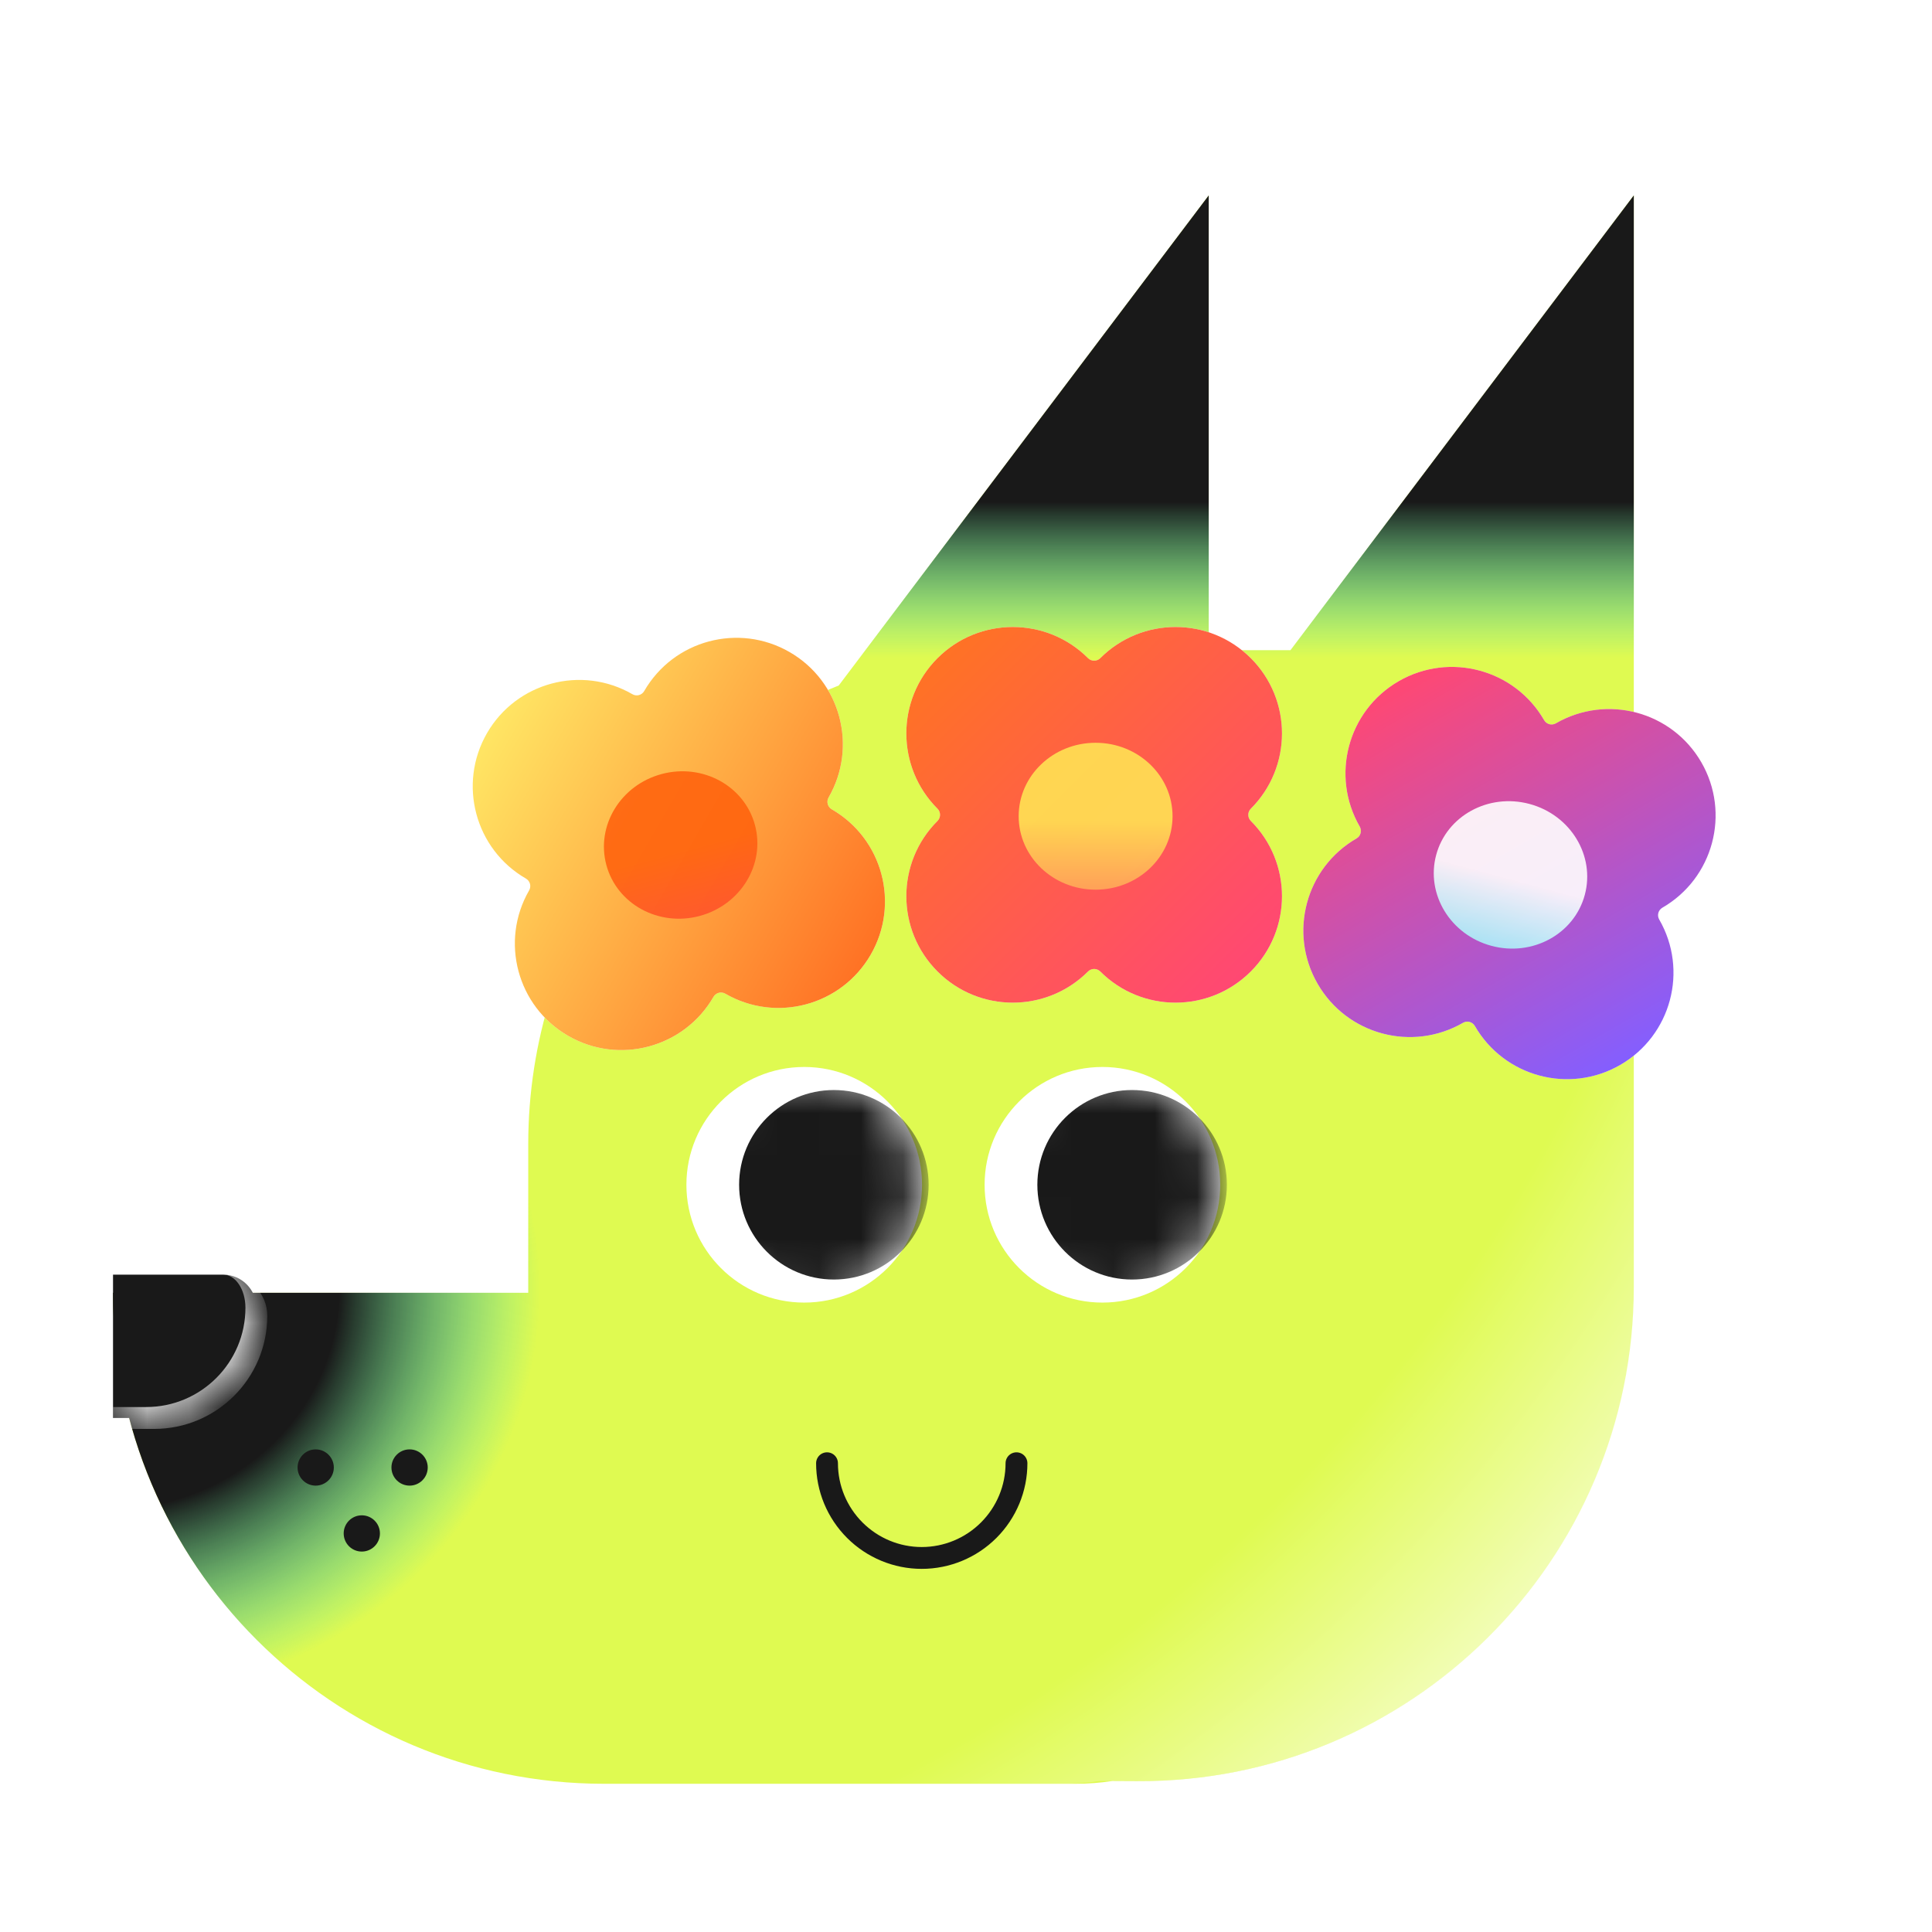<svg width="46" height="46" viewBox="0 0 46 46" fill="none" xmlns="http://www.w3.org/2000/svg">
<g filter="url(#filter0_d_2057_30387)">
<mask id="path-1-outside-1_2057_30387" maskUnits="userSpaceOnUse" x="1.691" y="1.653" width="41" height="42" fill="black">
<rect fill="white" x="1.691" y="1.653" width="41" height="42"/>
<path fill-rule="evenodd" clip-rule="evenodd" d="M28.779 15.054C29.06 15.146 29.328 15.288 29.569 15.48H30.726L38.9 4.653L38.9 15.48V16.949C39.554 17.105 40.145 17.52 40.508 18.148C41.208 19.36 40.792 20.91 39.58 21.61C39.482 21.667 39.448 21.792 39.505 21.891C40.138 22.988 39.858 24.363 38.9 25.132V30.639C38.9 37.163 33.593 42.442 27.069 42.408L26.482 42.405C26.195 42.449 25.901 42.471 25.601 42.471H14.381C7.925 42.471 2.691 37.237 2.691 30.781H12.577V28.975V27.249C12.577 26.204 12.713 25.19 12.969 24.226C12.203 23.433 12.02 22.2 12.598 21.198C12.655 21.1 12.621 20.974 12.523 20.917C11.311 20.217 10.896 18.667 11.595 17.455C12.064 16.644 12.912 16.19 13.786 16.187C14.218 16.186 14.656 16.296 15.058 16.527C15.091 16.546 15.127 16.555 15.162 16.555C15.233 16.554 15.301 16.517 15.338 16.452C15.808 15.639 16.66 15.184 17.536 15.184C17.966 15.184 18.402 15.294 18.801 15.524C19.192 15.75 19.5 16.064 19.714 16.427C19.799 16.39 19.884 16.355 19.97 16.321L28.779 4.653V15.054Z"/>
</mask>
<path fill-rule="evenodd" clip-rule="evenodd" d="M28.779 15.054C29.06 15.146 29.328 15.288 29.569 15.48H30.726L38.9 4.653L38.9 15.48V16.949C39.554 17.105 40.145 17.52 40.508 18.148C41.208 19.36 40.792 20.91 39.58 21.61C39.482 21.667 39.448 21.792 39.505 21.891C40.138 22.988 39.858 24.363 38.9 25.132V30.639C38.9 37.163 33.593 42.442 27.069 42.408L26.482 42.405C26.195 42.449 25.901 42.471 25.601 42.471H14.381C7.925 42.471 2.691 37.237 2.691 30.781H12.577V28.975V27.249C12.577 26.204 12.713 25.19 12.969 24.226C12.203 23.433 12.02 22.2 12.598 21.198C12.655 21.1 12.621 20.974 12.523 20.917C11.311 20.217 10.896 18.667 11.595 17.455C12.064 16.644 12.912 16.19 13.786 16.187C14.218 16.186 14.656 16.296 15.058 16.527C15.091 16.546 15.127 16.555 15.162 16.555C15.233 16.554 15.301 16.517 15.338 16.452C15.808 15.639 16.66 15.184 17.536 15.184C17.966 15.184 18.402 15.294 18.801 15.524C19.192 15.75 19.5 16.064 19.714 16.427C19.799 16.39 19.884 16.355 19.97 16.321L28.779 4.653V15.054Z" fill="#DFFA51"/>
<path d="M29.569 15.48L28.954 16.25L29.224 16.465H29.569V15.48ZM28.779 15.054H27.794V15.768L28.473 15.99L28.779 15.054ZM30.726 15.48V16.465H31.216L31.512 16.074L30.726 15.48ZM38.9 4.653L39.885 4.653V1.714L38.114 4.06L38.9 4.653ZM38.9 15.48H39.885V15.48L38.9 15.48ZM38.9 16.949H37.915V17.727L38.671 17.907L38.9 16.949ZM40.508 18.148L39.655 18.64V18.64L40.508 18.148ZM39.58 21.61L40.072 22.463L40.072 22.463L39.58 21.61ZM39.505 21.891L38.652 22.383L38.652 22.383L39.505 21.891ZM38.9 25.132L38.283 24.364L37.915 24.66V25.132H38.9ZM27.069 42.408L27.064 43.393H27.064L27.069 42.408ZM26.482 42.405L26.487 41.42L26.411 41.42L26.335 41.431L26.482 42.405ZM2.691 30.781V29.796H1.706V30.781H2.691ZM12.577 30.781V31.765H13.562V30.781H12.577ZM12.969 24.226L13.921 24.478L14.063 23.941L13.677 23.541L12.969 24.226ZM12.598 21.198L13.451 21.69V21.69L12.598 21.198ZM12.523 20.917L12.031 21.77H12.031L12.523 20.917ZM11.595 17.455L10.742 16.963L11.595 17.455ZM13.786 16.187L13.789 17.172H13.789L13.786 16.187ZM15.058 16.527L14.565 17.38L14.565 17.38L15.058 16.527ZM15.162 16.555L15.172 17.54L15.173 17.54L15.162 16.555ZM15.338 16.452L14.485 15.96L14.485 15.96L15.338 16.452ZM17.536 15.184L17.536 16.169H17.536L17.536 15.184ZM18.801 15.524L18.308 16.377L18.308 16.377L18.801 15.524ZM19.714 16.427L18.866 16.928L19.307 17.673L20.102 17.332L19.714 16.427ZM19.97 16.321L20.337 17.235L20.591 17.133L20.756 16.914L19.97 16.321ZM28.779 4.653H29.764V1.714L27.993 4.06L28.779 4.653ZM30.184 14.711C29.849 14.443 29.476 14.245 29.085 14.117L28.473 15.99C28.644 16.046 28.807 16.132 28.954 16.25L30.184 14.711ZM29.569 16.465H30.726V14.496H29.569V16.465ZM31.512 16.074L39.686 5.247L38.114 4.06L29.939 14.887L31.512 16.074ZM37.915 4.653L37.915 15.48L39.885 15.48L39.885 4.653L37.915 4.653ZM37.915 15.48V16.949H39.885V15.48H37.915ZM41.361 17.655C40.857 16.783 40.034 16.207 39.128 15.991L38.671 17.907C39.073 18.003 39.433 18.256 39.655 18.64L41.361 17.655ZM40.072 22.463C41.756 21.491 42.332 19.339 41.361 17.655L39.655 18.64C40.083 19.381 39.829 20.329 39.087 20.757L40.072 22.463ZM40.358 21.398C40.573 21.771 40.445 22.248 40.072 22.463L39.087 20.757C38.518 21.086 38.323 21.814 38.652 22.383L40.358 21.398ZM39.516 25.9C40.848 24.831 41.238 22.923 40.358 21.398L38.652 22.383C39.039 23.053 38.868 23.894 38.283 24.364L39.516 25.9ZM37.915 25.132V30.639H39.885V25.132H37.915ZM37.915 30.639C37.915 36.617 33.052 41.455 27.074 41.423L27.064 43.393C34.133 43.43 39.885 37.709 39.885 30.639H37.915ZM27.074 41.423L26.487 41.42L26.477 43.39L27.064 43.393L27.074 41.423ZM26.335 41.431C26.096 41.467 25.851 41.486 25.601 41.486V43.456C25.95 43.456 26.293 43.43 26.629 43.379L26.335 41.431ZM25.601 41.486H14.381V43.456H25.601V41.486ZM14.381 41.486C8.469 41.486 3.676 36.693 3.676 30.781H1.706C1.706 37.781 7.381 43.456 14.381 43.456V41.486ZM2.691 31.765H12.577V29.796H2.691V31.765ZM13.562 30.781V28.975H11.592V30.781H13.562ZM13.562 28.975V27.249H11.592V28.975H13.562ZM13.562 27.249C13.562 26.29 13.687 25.361 13.921 24.478L12.017 23.973C11.739 25.02 11.592 26.118 11.592 27.249H13.562ZM11.745 20.706C10.941 22.098 11.198 23.809 12.26 24.91L13.677 23.541C13.209 23.056 13.098 22.302 13.451 21.69L11.745 20.706ZM12.031 21.77C11.658 21.555 11.53 21.078 11.745 20.706L13.451 21.69C13.78 21.121 13.585 20.393 13.015 20.064L12.031 21.77ZM10.742 16.963C9.771 18.646 10.347 20.798 12.031 21.77L13.015 20.064C12.274 19.636 12.02 18.689 12.448 17.948L10.742 16.963ZM13.783 15.203C12.573 15.206 11.393 15.835 10.742 16.963L12.448 17.948C12.734 17.453 13.251 17.174 13.789 17.172L13.783 15.203ZM15.55 15.674C14.994 15.354 14.384 15.201 13.783 15.203L13.789 17.172C14.052 17.172 14.319 17.238 14.565 17.38L15.55 15.674ZM15.153 15.57C15.289 15.569 15.427 15.603 15.55 15.674L14.565 17.38C14.755 17.49 14.965 17.542 15.172 17.54L15.153 15.57ZM14.485 15.96C14.629 15.711 14.888 15.573 15.152 15.57L15.173 17.54C15.577 17.535 15.972 17.324 16.191 16.945L14.485 15.96ZM17.537 14.2C16.323 14.199 15.138 14.829 14.485 15.96L16.191 16.945C16.478 16.448 16.997 16.169 17.536 16.169L17.537 14.2ZM19.293 14.671C18.741 14.352 18.135 14.2 17.537 14.2L17.536 16.169C17.798 16.169 18.063 16.236 18.308 16.377L19.293 14.671ZM20.562 15.925C20.263 15.421 19.834 14.984 19.293 14.671L18.308 16.377C18.549 16.516 18.736 16.707 18.866 16.928L20.562 15.925ZM20.102 17.332C20.18 17.299 20.258 17.266 20.337 17.235L19.604 15.406C19.511 15.444 19.418 15.482 19.326 15.521L20.102 17.332ZM20.756 16.914L29.565 5.247L27.993 4.06L19.184 15.727L20.756 16.914ZM27.794 4.653V15.054H29.764V4.653H27.794Z" fill="white" mask="url(#path-1-outside-1_2057_30387)"/>
</g>
<path fill-rule="evenodd" clip-rule="evenodd" d="M28.779 15.48H30.726L38.9 4.653L38.9 15.48V30.64C38.9 37.163 33.593 42.442 27.069 42.408L26.482 42.405C26.195 42.449 25.901 42.471 25.601 42.471H14.381C7.925 42.471 2.691 37.237 2.691 30.781H12.577V28.975V27.249C12.577 22.296 15.637 18.057 19.97 16.321L28.779 4.653V15.48Z" fill="#DFFA51"/>
<path fill-rule="evenodd" clip-rule="evenodd" d="M28.779 15.48H30.726L38.9 4.653L38.9 15.48V30.64C38.9 37.163 33.593 42.442 27.069 42.408L26.482 42.405C26.195 42.449 25.901 42.471 25.601 42.471H14.381C7.925 42.471 2.691 37.237 2.691 30.781H12.577V28.975V27.249C12.577 22.296 15.637 18.057 19.97 16.321L28.779 4.653V15.48Z" fill="url(#paint0_linear_2057_30387)"/>
<path fill-rule="evenodd" clip-rule="evenodd" d="M28.779 15.48H30.726L38.9 4.653L38.9 15.48V30.64C38.9 37.163 33.593 42.442 27.069 42.408L26.482 42.405C26.195 42.449 25.901 42.471 25.601 42.471H14.381C7.925 42.471 2.691 37.237 2.691 30.781H12.577V28.975V27.249C12.577 22.296 15.637 18.057 19.97 16.321L28.779 4.653V15.48Z" fill="url(#paint1_radial_2057_30387)"/>
<path fill-rule="evenodd" clip-rule="evenodd" d="M28.503 4.653L19.683 16.501V16.612C15.706 18.5 12.955 22.553 12.955 27.249V28.975V30.781H2.779C2.779 37.237 8.013 42.471 14.47 42.471H25.288C25.593 42.471 25.893 42.448 26.186 42.403L27.079 42.407C33.603 42.442 38.911 37.163 38.911 30.639V15.48H38.483V4.653L30.423 15.48H28.503V4.653Z" fill="url(#paint2_radial_2057_30387)"/>
<circle cx="26.248" cy="28.209" r="2.805" fill="white"/>
<mask id="mask0_2057_30387" style="mask-type:alpha" maskUnits="userSpaceOnUse" x="23" y="25" width="7" height="7">
<circle cx="26.248" cy="28.209" r="2.805" fill="white"/>
</mask>
<g mask="url(#mask0_2057_30387)">
<circle cx="26.955" cy="28.209" r="2.256" fill="#191919"/>
</g>
<circle cx="19.148" cy="28.209" r="2.805" fill="white"/>
<mask id="mask1_2057_30387" style="mask-type:alpha" maskUnits="userSpaceOnUse" x="16" y="25" width="6" height="7">
<circle cx="19.148" cy="28.209" r="2.805" fill="white"/>
</mask>
<g mask="url(#mask1_2057_30387)">
<circle cx="19.854" cy="28.209" r="2.256" fill="#191919"/>
</g>
<path fill-rule="evenodd" clip-rule="evenodd" d="M10.184 34.94C10.184 35.179 9.99 35.372 9.752 35.372C9.514 35.372 9.32 35.179 9.32 34.94C9.32 34.702 9.514 34.509 9.752 34.509C9.99 34.509 10.184 34.702 10.184 34.94ZM7.948 34.941C7.948 35.179 7.754 35.372 7.516 35.372C7.278 35.372 7.085 35.179 7.085 34.941C7.085 34.702 7.278 34.509 7.516 34.509C7.754 34.509 7.948 34.702 7.948 34.941ZM8.614 36.942C8.853 36.942 9.046 36.748 9.046 36.51C9.046 36.272 8.853 36.079 8.614 36.079C8.376 36.079 8.183 36.272 8.183 36.51C8.183 36.748 8.376 36.942 8.614 36.942Z" fill="#191919"/>
<mask id="path-14-inside-2_2057_30387" fill="white">
<path d="M2.691 30.349H5.316C5.751 30.349 6.104 30.701 6.104 31.136C6.104 32.586 4.928 33.762 3.479 33.762H2.691V30.349Z"/>
</mask>
<path d="M2.691 30.349H5.316C5.751 30.349 6.104 30.701 6.104 31.136C6.104 32.586 4.928 33.762 3.479 33.762H2.691V30.349Z" fill="#191919"/>
<path d="M2.691 30.349H6.104H2.691ZM6.364 31.327C6.364 32.815 5.158 34.022 3.669 34.022H2.691V33.501H3.479C4.785 33.501 5.844 32.443 5.844 31.136L6.364 31.327ZM2.691 33.762V30.349V33.762ZM5.386 30.349C5.926 30.349 6.364 30.787 6.364 31.327V31.327C6.364 32.815 5.158 34.022 3.669 34.022L3.479 33.501C4.785 33.501 5.844 32.443 5.844 31.136V31.136C5.844 30.701 5.608 30.349 5.316 30.349H5.386Z" fill="white" mask="url(#path-14-inside-2_2057_30387)"/>
<path d="M24.202 34.839C24.202 35.437 23.964 36.01 23.541 36.433C23.118 36.856 22.544 37.094 21.946 37.094C21.348 37.094 20.775 36.856 20.352 36.433C19.929 36.01 19.691 35.437 19.691 34.839" stroke="#191919" stroke-width="0.52" stroke-linecap="round"/>
<path d="M33.302 16.219C32.09 16.919 31.675 18.469 32.375 19.681C32.431 19.78 32.398 19.905 32.3 19.962C31.087 20.662 30.672 22.212 31.372 23.424C32.072 24.637 33.622 25.052 34.834 24.352C34.932 24.295 35.058 24.329 35.115 24.427C35.815 25.64 37.365 26.055 38.577 25.355C39.789 24.655 40.205 23.105 39.505 21.893C39.448 21.794 39.482 21.669 39.58 21.612C40.792 20.912 41.208 19.362 40.508 18.15C39.808 16.938 38.258 16.522 37.045 17.222C36.947 17.279 36.821 17.245 36.765 17.147C36.065 15.935 34.515 15.519 33.302 16.219Z" fill="white"/>
<path opacity="0.9" d="M33.302 16.219C32.09 16.919 31.675 18.469 32.375 19.681C32.431 19.78 32.398 19.905 32.3 19.962C31.087 20.662 30.672 22.212 31.372 23.424C32.072 24.637 33.622 25.052 34.834 24.352C34.932 24.295 35.058 24.329 35.115 24.427C35.815 25.64 37.365 26.055 38.577 25.355C39.789 24.655 40.205 23.105 39.505 21.893C39.448 21.794 39.482 21.669 39.58 21.612C40.792 20.912 41.208 19.362 40.508 18.15C39.808 16.938 38.258 16.522 37.045 17.222C36.947 17.279 36.821 17.245 36.765 17.147C36.065 15.935 34.515 15.519 33.302 16.219Z" fill="url(#paint3_linear_2057_30387)"/>
<ellipse opacity="0.9" cx="35.964" cy="20.831" rx="1.832" ry="1.749" transform="rotate(15 35.964 20.831)" fill="url(#paint4_linear_2057_30387)"/>
<path d="M22.322 15.671C21.332 16.66 21.332 18.265 22.322 19.255C22.402 19.335 22.402 19.465 22.322 19.546C21.332 20.535 21.332 22.14 22.322 23.13C23.311 24.12 24.916 24.12 25.906 23.13C25.986 23.05 26.116 23.05 26.197 23.13C27.186 24.12 28.791 24.12 29.781 23.13C30.771 22.14 30.771 20.535 29.781 19.546C29.701 19.465 29.701 19.335 29.781 19.255C30.771 18.265 30.771 16.66 29.781 15.671C28.791 14.681 27.186 14.681 26.197 15.671C26.116 15.751 25.986 15.751 25.906 15.671C24.916 14.681 23.311 14.681 22.322 15.671Z" fill="white"/>
<path opacity="0.9" d="M22.322 15.671C21.332 16.66 21.332 18.265 22.322 19.255C22.402 19.335 22.402 19.465 22.322 19.546C21.332 20.535 21.332 22.14 22.322 23.13C23.311 24.12 24.916 24.12 25.906 23.13C25.986 23.05 26.116 23.05 26.197 23.13C27.186 24.12 28.791 24.12 29.781 23.13C30.771 22.14 30.771 20.535 29.781 19.546C29.701 19.465 29.701 19.335 29.781 19.255C30.771 18.265 30.771 16.66 29.781 15.671C28.791 14.681 27.186 14.681 26.197 15.671C26.116 15.751 25.986 15.751 25.906 15.671C24.916 14.681 23.311 14.681 22.322 15.671Z" fill="url(#paint5_linear_2057_30387)"/>
<ellipse opacity="0.9" cx="26.086" cy="19.434" rx="1.832" ry="1.749" fill="url(#paint6_linear_2057_30387)"/>
<path d="M11.596 17.456C10.896 18.669 11.311 20.219 12.523 20.919C12.622 20.976 12.655 21.101 12.599 21.2C11.899 22.412 12.314 23.962 13.526 24.662C14.739 25.362 16.289 24.946 16.988 23.734C17.045 23.636 17.171 23.602 17.269 23.659C18.482 24.359 20.032 23.943 20.732 22.731C21.431 21.519 21.016 19.969 19.804 19.269C19.706 19.212 19.672 19.086 19.729 18.988C20.428 17.776 20.013 16.226 18.801 15.526C17.589 14.826 16.038 15.241 15.339 16.454C15.282 16.552 15.156 16.586 15.058 16.529C13.846 15.829 12.296 16.244 11.596 17.456Z" fill="white"/>
<path opacity="0.9" d="M11.595 17.456C10.896 18.669 11.311 20.219 12.523 20.919C12.621 20.976 12.655 21.101 12.598 21.2C11.899 22.412 12.314 23.962 13.526 24.662C14.738 25.362 16.288 24.946 16.988 23.734C17.045 23.636 17.171 23.602 17.269 23.659C18.481 24.359 20.031 23.943 20.731 22.731C21.431 21.519 21.016 19.969 19.803 19.269C19.705 19.212 19.672 19.086 19.728 18.988C20.428 17.776 20.013 16.226 18.801 15.526C17.588 14.826 16.038 15.241 15.338 16.454C15.282 16.552 15.156 16.586 15.058 16.529C13.845 15.829 12.295 16.244 11.595 17.456Z" fill="url(#paint7_linear_2057_30387)"/>
<ellipse opacity="0.9" cx="16.206" cy="20.119" rx="1.832" ry="1.749" transform="rotate(-15 16.206 20.119)" fill="url(#paint8_linear_2057_30387)"/>
<defs>
<filter id="filter0_d_2057_30387" x="0.13" y="0.926" width="43.278" height="44.894" filterUnits="userSpaceOnUse" color-interpolation-filters="sRGB">
<feFlood flood-opacity="0" result="BackgroundImageFix"/>
<feColorMatrix in="SourceAlpha" type="matrix" values="0 0 0 0 0 0 0 0 0 0 0 0 0 0 0 0 0 0 127 0" result="hardAlpha"/>
<feOffset dy="0.788"/>
<feGaussianBlur stdDeviation="0.788"/>
<feComposite in2="hardAlpha" operator="out"/>
<feColorMatrix type="matrix" values="0 0 0 0 0 0 0 0 0 0 0 0 0 0 0 0 0 0 0.25 0"/>
<feBlend mode="normal" in2="BackgroundImageFix" result="effect1_dropShadow_2057_30387"/>
<feBlend mode="normal" in="SourceGraphic" in2="effect1_dropShadow_2057_30387" result="shape"/>
</filter>
<linearGradient id="paint0_linear_2057_30387" x1="20.795" y1="4.653" x2="20.795" y2="42.471" gradientUnits="userSpaceOnUse">
<stop offset="0.193" stop-color="#191919"/>
<stop offset="0.291" stop-color="#00D8ED" stop-opacity="0"/>
</linearGradient>
<radialGradient id="paint1_radial_2057_30387" cx="0" cy="0" r="1" gradientUnits="userSpaceOnUse" gradientTransform="translate(2.691 30.848) rotate(-0.274) scale(36.256 34.715)">
<stop offset="0.152" stop-color="#191919"/>
<stop offset="0.283" stop-color="#00D8ED" stop-opacity="0"/>
</radialGradient>
<radialGradient id="paint2_radial_2057_30387" cx="0" cy="0" r="1" gradientUnits="userSpaceOnUse" gradientTransform="translate(2.779 8.557) rotate(43.15) scale(49.589 47.487)">
<stop offset="0.787" stop-color="white" stop-opacity="0"/>
<stop offset="1" stop-color="white"/>
</radialGradient>
<linearGradient id="paint3_linear_2057_30387" x1="33.302" y1="16.219" x2="38.577" y2="25.355" gradientUnits="userSpaceOnUse">
<stop stop-color="#FF3464"/>
<stop offset="1" stop-color="#774DFF"/>
</linearGradient>
<linearGradient id="paint4_linear_2057_30387" x1="35.964" y1="19.082" x2="35.929" y2="37.623" gradientUnits="userSpaceOnUse">
<stop offset="0.1" stop-color="white"/>
<stop offset="0.367" stop-color="#00D8ED"/>
</linearGradient>
<linearGradient id="paint5_linear_2057_30387" x1="22.322" y1="15.671" x2="29.781" y2="23.13" gradientUnits="userSpaceOnUse">
<stop stop-color="#FF630D"/>
<stop offset="1" stop-color="#FF3464"/>
</linearGradient>
<linearGradient id="paint6_linear_2057_30387" x1="26.086" y1="17.686" x2="26.051" y2="36.226" gradientUnits="userSpaceOnUse">
<stop offset="0.1" stop-color="#FFE353"/>
<stop offset="0.367" stop-color="#FF3464"/>
</linearGradient>
<linearGradient id="paint7_linear_2057_30387" x1="11.595" y1="17.456" x2="20.731" y2="22.731" gradientUnits="userSpaceOnUse">
<stop stop-color="#FFE353"/>
<stop offset="0.995" stop-color="#FF630D"/>
</linearGradient>
<linearGradient id="paint8_linear_2057_30387" x1="16.206" y1="18.371" x2="16.171" y2="36.911" gradientUnits="userSpaceOnUse">
<stop offset="0.1" stop-color="#FF630D"/>
<stop offset="0.367" stop-color="#FF3464"/>
</linearGradient>
</defs>
</svg>
